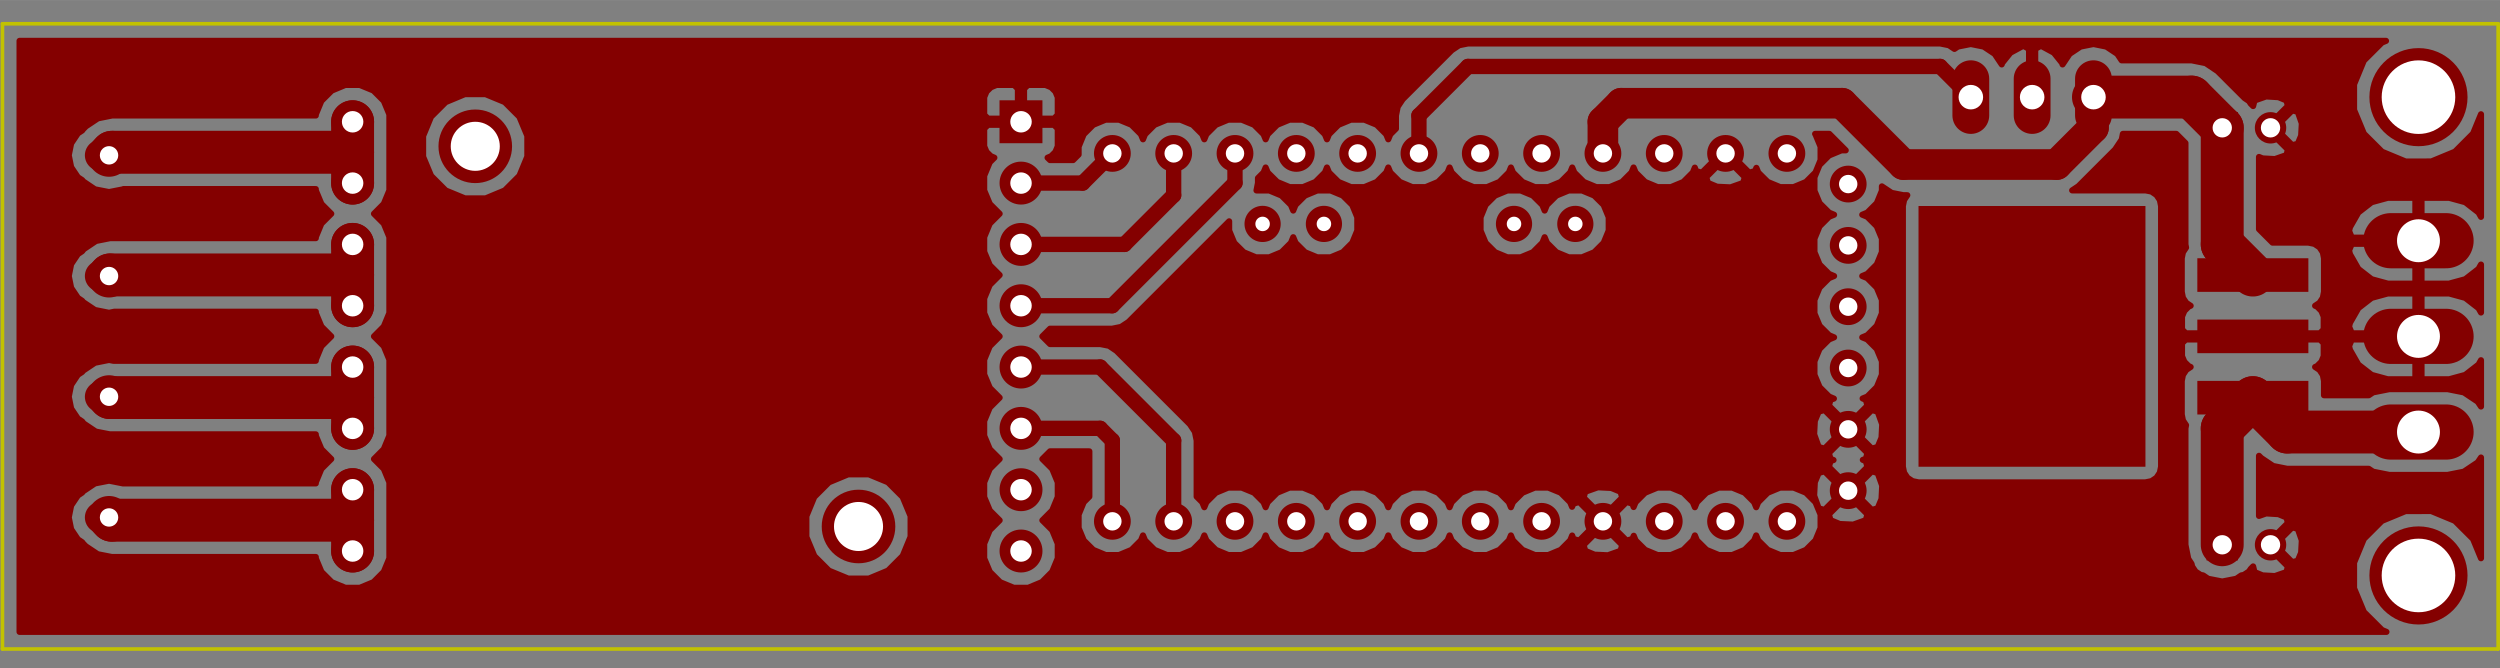 <?xml version="1.0" standalone="no"?>
 <!DOCTYPE svg PUBLIC "-//W3C//DTD SVG 1.1//EN" 
 "http://www.w3.org/Graphics/SVG/1.1/DTD/svg11.dtd"> 
<svg xmlns="http://www.w3.org/2000/svg" version="1.1" 
    width="10.356cm" height="2.769cm" viewBox="0 0 40770 10900 ">
<rect x="0" y="0" width="40770" height="10900" fill="#808080" stroke="none"/>
<title>SVG Picture created as arduinomini-motor-testrig-brd.svg date 2018/08/24 14:54:55 </title>
  <desc>Picture generated by PCBNEW </desc>
<g style="fill:#000000; fill-opacity:1;stroke:#000000; stroke-opacity:1;
stroke-linecap:round; stroke-linejoin:round; "
 transform="translate(0 0) scale(1 1)">
</g>
<g style="fill:#000000; fill-opacity:0.0; 
stroke:#000000; stroke-width:-0; stroke-opacity:1; 
stroke-linecap:round; stroke-linejoin:round;">
</g>
<g style="fill:#840000; fill-opacity:0.0; 
stroke:#840000; stroke-width:-0; stroke-opacity:1; 
stroke-linecap:round; stroke-linejoin:round;">
</g>
<g style="fill:#840000; fill-opacity:0.0; 
stroke:#840000; stroke-width:0; stroke-opacity:1; 
stroke-linecap:round; stroke-linejoin:round;">
</g>
<g style="fill:#840000; fill-opacity:1.0; 
stroke:#840000; stroke-width:0; stroke-opacity:1; 
stroke-linecap:round; stroke-linejoin:round;">
<polyline style="fill-rule:evenodd;"
points="35984,1827
35984,2339
36496,2339
36496,1827
35984,1827
" /> 
<circle cx="37027.9" cy="2083.86" r="255.906" /> 
</g>
<g style="fill:#840000; fill-opacity:1.0; 
stroke:#840000; stroke-width:39.37; stroke-opacity:1; 
stroke-linecap:round; stroke-linejoin:round;">
</g>
<g style="fill:#840000; fill-opacity:1.0; 
stroke:#840000; stroke-width:0; stroke-opacity:1; 
stroke-linecap:round; stroke-linejoin:round;">
<polyline style="fill-rule:evenodd;"
points="35984,8627
35984,9139
36496,9139
36496,8627
35984,8627
" /> 
<circle cx="37027.9" cy="8883.86" r="255.906" /> 
</g>
<g style="fill:#840000; fill-opacity:1.0; 
stroke:#840000; stroke-width:39.37; stroke-opacity:1; 
stroke-linecap:round; stroke-linejoin:round;">
</g>
<g style="fill:#840000; fill-opacity:1.0; 
stroke:#840000; stroke-width:0; stroke-opacity:1; 
stroke-linecap:round; stroke-linejoin:round;">
<circle cx="30140.5" cy="8001.18" r="300" /> 
</g>
<g style="fill:#840000; fill-opacity:1.0; 
stroke:#840000; stroke-width:39.37; stroke-opacity:1; 
stroke-linecap:round; stroke-linejoin:round;">
</g>
<g style="fill:#840000; fill-opacity:1.0; 
stroke:#840000; stroke-width:0; stroke-opacity:1; 
stroke-linecap:round; stroke-linejoin:round;">
<circle cx="30140.5" cy="7001.18" r="300" /> 
</g>
<g style="fill:#840000; fill-opacity:1.0; 
stroke:#840000; stroke-width:39.37; stroke-opacity:1; 
stroke-linecap:round; stroke-linejoin:round;">
</g>
<g style="fill:#840000; fill-opacity:1.0; 
stroke:#840000; stroke-width:0; stroke-opacity:1; 
stroke-linecap:round; stroke-linejoin:round;">
<circle cx="30140.5" cy="6001.18" r="300" /> 
</g>
<g style="fill:#840000; fill-opacity:1.0; 
stroke:#840000; stroke-width:39.37; stroke-opacity:1; 
stroke-linecap:round; stroke-linejoin:round;">
</g>
<g style="fill:#840000; fill-opacity:1.0; 
stroke:#840000; stroke-width:0; stroke-opacity:1; 
stroke-linecap:round; stroke-linejoin:round;">
<circle cx="30140.5" cy="5001.18" r="300" /> 
</g>
<g style="fill:#840000; fill-opacity:1.0; 
stroke:#840000; stroke-width:39.37; stroke-opacity:1; 
stroke-linecap:round; stroke-linejoin:round;">
</g>
<g style="fill:#840000; fill-opacity:1.0; 
stroke:#840000; stroke-width:0; stroke-opacity:1; 
stroke-linecap:round; stroke-linejoin:round;">
<circle cx="30140.5" cy="4001.18" r="300" /> 
</g>
<g style="fill:#840000; fill-opacity:1.0; 
stroke:#840000; stroke-width:39.37; stroke-opacity:1; 
stroke-linecap:round; stroke-linejoin:round;">
</g>
<g style="fill:#840000; fill-opacity:1.0; 
stroke:#840000; stroke-width:0; stroke-opacity:1; 
stroke-linecap:round; stroke-linejoin:round;">
<circle cx="30140.5" cy="3001.18" r="300" /> 
</g>
<g style="fill:#840000; fill-opacity:1.0; 
stroke:#840000; stroke-width:39.37; stroke-opacity:1; 
stroke-linecap:round; stroke-linejoin:round;">
</g>
<g style="fill:#840000; fill-opacity:1.0; 
stroke:#840000; stroke-width:0; stroke-opacity:1; 
stroke-linecap:round; stroke-linejoin:round;">
<circle cx="29140.5" cy="8501.18" r="300" /> 
</g>
<g style="fill:#840000; fill-opacity:1.0; 
stroke:#840000; stroke-width:39.37; stroke-opacity:1; 
stroke-linecap:round; stroke-linejoin:round;">
</g>
<g style="fill:#840000; fill-opacity:1.0; 
stroke:#840000; stroke-width:0; stroke-opacity:1; 
stroke-linecap:round; stroke-linejoin:round;">
<circle cx="28140.5" cy="8501.18" r="300" /> 
</g>
<g style="fill:#840000; fill-opacity:1.0; 
stroke:#840000; stroke-width:39.37; stroke-opacity:1; 
stroke-linecap:round; stroke-linejoin:round;">
</g>
<g style="fill:#840000; fill-opacity:1.0; 
stroke:#840000; stroke-width:0; stroke-opacity:1; 
stroke-linecap:round; stroke-linejoin:round;">
<circle cx="27140.5" cy="8501.18" r="300" /> 
</g>
<g style="fill:#840000; fill-opacity:1.0; 
stroke:#840000; stroke-width:39.37; stroke-opacity:1; 
stroke-linecap:round; stroke-linejoin:round;">
</g>
<g style="fill:#840000; fill-opacity:1.0; 
stroke:#840000; stroke-width:0; stroke-opacity:1; 
stroke-linecap:round; stroke-linejoin:round;">
<circle cx="26140.5" cy="8501.18" r="300" /> 
</g>
<g style="fill:#840000; fill-opacity:1.0; 
stroke:#840000; stroke-width:39.37; stroke-opacity:1; 
stroke-linecap:round; stroke-linejoin:round;">
</g>
<g style="fill:#840000; fill-opacity:1.0; 
stroke:#840000; stroke-width:0; stroke-opacity:1; 
stroke-linecap:round; stroke-linejoin:round;">
<circle cx="25140.5" cy="8501.18" r="300" /> 
</g>
<g style="fill:#840000; fill-opacity:1.0; 
stroke:#840000; stroke-width:39.37; stroke-opacity:1; 
stroke-linecap:round; stroke-linejoin:round;">
</g>
<g style="fill:#840000; fill-opacity:1.0; 
stroke:#840000; stroke-width:0; stroke-opacity:1; 
stroke-linecap:round; stroke-linejoin:round;">
<circle cx="24140.5" cy="8501.18" r="300" /> 
</g>
<g style="fill:#840000; fill-opacity:1.0; 
stroke:#840000; stroke-width:39.37; stroke-opacity:1; 
stroke-linecap:round; stroke-linejoin:round;">
</g>
<g style="fill:#840000; fill-opacity:1.0; 
stroke:#840000; stroke-width:0; stroke-opacity:1; 
stroke-linecap:round; stroke-linejoin:round;">
<circle cx="23140.5" cy="8501.18" r="300" /> 
</g>
<g style="fill:#840000; fill-opacity:1.0; 
stroke:#840000; stroke-width:39.37; stroke-opacity:1; 
stroke-linecap:round; stroke-linejoin:round;">
</g>
<g style="fill:#840000; fill-opacity:1.0; 
stroke:#840000; stroke-width:0; stroke-opacity:1; 
stroke-linecap:round; stroke-linejoin:round;">
<circle cx="22140.5" cy="8501.18" r="300" /> 
</g>
<g style="fill:#840000; fill-opacity:1.0; 
stroke:#840000; stroke-width:39.37; stroke-opacity:1; 
stroke-linecap:round; stroke-linejoin:round;">
</g>
<g style="fill:#840000; fill-opacity:1.0; 
stroke:#840000; stroke-width:0; stroke-opacity:1; 
stroke-linecap:round; stroke-linejoin:round;">
<circle cx="21140.5" cy="8501.18" r="300" /> 
</g>
<g style="fill:#840000; fill-opacity:1.0; 
stroke:#840000; stroke-width:39.37; stroke-opacity:1; 
stroke-linecap:round; stroke-linejoin:round;">
</g>
<g style="fill:#840000; fill-opacity:1.0; 
stroke:#840000; stroke-width:0; stroke-opacity:1; 
stroke-linecap:round; stroke-linejoin:round;">
<circle cx="20140.5" cy="8501.18" r="300" /> 
</g>
<g style="fill:#840000; fill-opacity:1.0; 
stroke:#840000; stroke-width:39.37; stroke-opacity:1; 
stroke-linecap:round; stroke-linejoin:round;">
</g>
<g style="fill:#840000; fill-opacity:1.0; 
stroke:#840000; stroke-width:0; stroke-opacity:1; 
stroke-linecap:round; stroke-linejoin:round;">
<circle cx="19140.5" cy="8501.18" r="300" /> 
</g>
<g style="fill:#840000; fill-opacity:1.0; 
stroke:#840000; stroke-width:39.37; stroke-opacity:1; 
stroke-linecap:round; stroke-linejoin:round;">
</g>
<g style="fill:#840000; fill-opacity:1.0; 
stroke:#840000; stroke-width:0; stroke-opacity:1; 
stroke-linecap:round; stroke-linejoin:round;">
<circle cx="18140.5" cy="8501.18" r="300" /> 
</g>
<g style="fill:#840000; fill-opacity:1.0; 
stroke:#840000; stroke-width:39.37; stroke-opacity:1; 
stroke-linecap:round; stroke-linejoin:round;">
</g>
<g style="fill:#840000; fill-opacity:1.0; 
stroke:#840000; stroke-width:0; stroke-opacity:1; 
stroke-linecap:round; stroke-linejoin:round;">
<circle cx="29140.5" cy="2501.18" r="300" /> 
</g>
<g style="fill:#840000; fill-opacity:1.0; 
stroke:#840000; stroke-width:39.37; stroke-opacity:1; 
stroke-linecap:round; stroke-linejoin:round;">
</g>
<g style="fill:#840000; fill-opacity:1.0; 
stroke:#840000; stroke-width:0; stroke-opacity:1; 
stroke-linecap:round; stroke-linejoin:round;">
<circle cx="28140.5" cy="2501.18" r="300" /> 
</g>
<g style="fill:#840000; fill-opacity:1.0; 
stroke:#840000; stroke-width:39.37; stroke-opacity:1; 
stroke-linecap:round; stroke-linejoin:round;">
</g>
<g style="fill:#840000; fill-opacity:1.0; 
stroke:#840000; stroke-width:0; stroke-opacity:1; 
stroke-linecap:round; stroke-linejoin:round;">
<circle cx="27140.5" cy="2501.18" r="300" /> 
</g>
<g style="fill:#840000; fill-opacity:1.0; 
stroke:#840000; stroke-width:39.37; stroke-opacity:1; 
stroke-linecap:round; stroke-linejoin:round;">
</g>
<g style="fill:#840000; fill-opacity:1.0; 
stroke:#840000; stroke-width:0; stroke-opacity:1; 
stroke-linecap:round; stroke-linejoin:round;">
<circle cx="26140.5" cy="2501.18" r="300" /> 
</g>
<g style="fill:#840000; fill-opacity:1.0; 
stroke:#840000; stroke-width:39.37; stroke-opacity:1; 
stroke-linecap:round; stroke-linejoin:round;">
</g>
<g style="fill:#840000; fill-opacity:1.0; 
stroke:#840000; stroke-width:0; stroke-opacity:1; 
stroke-linecap:round; stroke-linejoin:round;">
<circle cx="25140.5" cy="2501.18" r="300" /> 
</g>
<g style="fill:#840000; fill-opacity:1.0; 
stroke:#840000; stroke-width:39.37; stroke-opacity:1; 
stroke-linecap:round; stroke-linejoin:round;">
</g>
<g style="fill:#840000; fill-opacity:1.0; 
stroke:#840000; stroke-width:0; stroke-opacity:1; 
stroke-linecap:round; stroke-linejoin:round;">
<circle cx="24140.5" cy="2501.18" r="300" /> 
</g>
<g style="fill:#840000; fill-opacity:1.0; 
stroke:#840000; stroke-width:39.37; stroke-opacity:1; 
stroke-linecap:round; stroke-linejoin:round;">
</g>
<g style="fill:#840000; fill-opacity:1.0; 
stroke:#840000; stroke-width:0; stroke-opacity:1; 
stroke-linecap:round; stroke-linejoin:round;">
<circle cx="23140.5" cy="2501.18" r="300" /> 
</g>
<g style="fill:#840000; fill-opacity:1.0; 
stroke:#840000; stroke-width:39.37; stroke-opacity:1; 
stroke-linecap:round; stroke-linejoin:round;">
</g>
<g style="fill:#840000; fill-opacity:1.0; 
stroke:#840000; stroke-width:0; stroke-opacity:1; 
stroke-linecap:round; stroke-linejoin:round;">
<circle cx="22140.5" cy="2501.18" r="300" /> 
</g>
<g style="fill:#840000; fill-opacity:1.0; 
stroke:#840000; stroke-width:39.37; stroke-opacity:1; 
stroke-linecap:round; stroke-linejoin:round;">
</g>
<g style="fill:#840000; fill-opacity:1.0; 
stroke:#840000; stroke-width:0; stroke-opacity:1; 
stroke-linecap:round; stroke-linejoin:round;">
<circle cx="21140.5" cy="2501.18" r="300" /> 
</g>
<g style="fill:#840000; fill-opacity:1.0; 
stroke:#840000; stroke-width:39.37; stroke-opacity:1; 
stroke-linecap:round; stroke-linejoin:round;">
</g>
<g style="fill:#840000; fill-opacity:1.0; 
stroke:#840000; stroke-width:0; stroke-opacity:1; 
stroke-linecap:round; stroke-linejoin:round;">
<circle cx="20140.5" cy="2501.18" r="300" /> 
</g>
<g style="fill:#840000; fill-opacity:1.0; 
stroke:#840000; stroke-width:39.37; stroke-opacity:1; 
stroke-linecap:round; stroke-linejoin:round;">
</g>
<g style="fill:#840000; fill-opacity:1.0; 
stroke:#840000; stroke-width:0; stroke-opacity:1; 
stroke-linecap:round; stroke-linejoin:round;">
<circle cx="19140.5" cy="2501.18" r="300" /> 
</g>
<g style="fill:#840000; fill-opacity:1.0; 
stroke:#840000; stroke-width:39.37; stroke-opacity:1; 
stroke-linecap:round; stroke-linejoin:round;">
</g>
<g style="fill:#840000; fill-opacity:1.0; 
stroke:#840000; stroke-width:0; stroke-opacity:1; 
stroke-linecap:round; stroke-linejoin:round;">
<circle cx="18140.5" cy="2501.18" r="300" /> 
</g>
<g style="fill:#840000; fill-opacity:1.0; 
stroke:#840000; stroke-width:39.37; stroke-opacity:1; 
stroke-linecap:round; stroke-linejoin:round;">
</g>
<g style="fill:#840000; fill-opacity:1.0; 
stroke:#840000; stroke-width:0; stroke-opacity:1; 
stroke-linecap:round; stroke-linejoin:round;">
<circle cx="25690.5" cy="3651.18" r="295.276" /> 
</g>
<g style="fill:#840000; fill-opacity:1.0; 
stroke:#840000; stroke-width:39.37; stroke-opacity:1; 
stroke-linecap:round; stroke-linejoin:round;">
</g>
<g style="fill:#840000; fill-opacity:1.0; 
stroke:#840000; stroke-width:0; stroke-opacity:1; 
stroke-linecap:round; stroke-linejoin:round;">
<circle cx="24690.5" cy="3651.18" r="295.276" /> 
</g>
<g style="fill:#840000; fill-opacity:1.0; 
stroke:#840000; stroke-width:39.37; stroke-opacity:1; 
stroke-linecap:round; stroke-linejoin:round;">
</g>
<g style="fill:#840000; fill-opacity:1.0; 
stroke:#840000; stroke-width:0; stroke-opacity:1; 
stroke-linecap:round; stroke-linejoin:round;">
<circle cx="21590.5" cy="3651.18" r="295.276" /> 
</g>
<g style="fill:#840000; fill-opacity:1.0; 
stroke:#840000; stroke-width:39.37; stroke-opacity:1; 
stroke-linecap:round; stroke-linejoin:round;">
</g>
<g style="fill:#840000; fill-opacity:1.0; 
stroke:#840000; stroke-width:0; stroke-opacity:1; 
stroke-linecap:round; stroke-linejoin:round;">
<circle cx="20590.5" cy="3651.18" r="295.276" /> 
</g>
<g style="fill:#840000; fill-opacity:1.0; 
stroke:#840000; stroke-width:39.37; stroke-opacity:1; 
stroke-linecap:round; stroke-linejoin:round;">
</g>
<g style="fill:#840000; fill-opacity:1.0; 
stroke:#840000; stroke-width:0; stroke-opacity:1; 
stroke-linecap:round; stroke-linejoin:round;">
<polyline style="fill-rule:evenodd;"
points="37645,5759
37645,5211
35834,5211
35834,5759
37645,5759
" /> 
<polyline style="fill-rule:evenodd;"
points="34988,7611
34988,3359
31287,3359
31287,7611
34988,7611
" /> 
<polyline style="fill-rule:evenodd;"
points="37645,6759
37645,6211
35834,6211
35834,6759
37645,6759
" /> 
<polyline style="fill-rule:evenodd;"
points="37645,4759
37645,4211
35834,4211
35834,4759
37645,4759
" /> 
<polyline style="fill-rule:evenodd;"
points="17000,2335
17000,1635
16300,1635
16300,2335
17000,2335
" /> 
<circle cx="16650.7" cy="2985.43" r="350" /> 
</g>
<g style="fill:#840000; fill-opacity:1.0; 
stroke:#840000; stroke-width:39.37; stroke-opacity:1; 
stroke-linecap:round; stroke-linejoin:round;">
</g>
<g style="fill:#840000; fill-opacity:1.0; 
stroke:#840000; stroke-width:0; stroke-opacity:1; 
stroke-linecap:round; stroke-linejoin:round;">
<circle cx="16650.7" cy="3985.43" r="350" /> 
</g>
<g style="fill:#840000; fill-opacity:1.0; 
stroke:#840000; stroke-width:39.37; stroke-opacity:1; 
stroke-linecap:round; stroke-linejoin:round;">
</g>
<g style="fill:#840000; fill-opacity:1.0; 
stroke:#840000; stroke-width:0; stroke-opacity:1; 
stroke-linecap:round; stroke-linejoin:round;">
<circle cx="16650.7" cy="4985.43" r="350" /> 
</g>
<g style="fill:#840000; fill-opacity:1.0; 
stroke:#840000; stroke-width:39.37; stroke-opacity:1; 
stroke-linecap:round; stroke-linejoin:round;">
</g>
<g style="fill:#840000; fill-opacity:1.0; 
stroke:#840000; stroke-width:0; stroke-opacity:1; 
stroke-linecap:round; stroke-linejoin:round;">
<circle cx="16650.7" cy="5985.43" r="350" /> 
</g>
<g style="fill:#840000; fill-opacity:1.0; 
stroke:#840000; stroke-width:39.37; stroke-opacity:1; 
stroke-linecap:round; stroke-linejoin:round;">
</g>
<g style="fill:#840000; fill-opacity:1.0; 
stroke:#840000; stroke-width:0; stroke-opacity:1; 
stroke-linecap:round; stroke-linejoin:round;">
<circle cx="16650.7" cy="6985.43" r="350" /> 
</g>
<g style="fill:#840000; fill-opacity:1.0; 
stroke:#840000; stroke-width:39.37; stroke-opacity:1; 
stroke-linecap:round; stroke-linejoin:round;">
</g>
<g style="fill:#840000; fill-opacity:1.0; 
stroke:#840000; stroke-width:0; stroke-opacity:1; 
stroke-linecap:round; stroke-linejoin:round;">
<circle cx="16650.7" cy="7985.43" r="350" /> 
</g>
<g style="fill:#840000; fill-opacity:1.0; 
stroke:#840000; stroke-width:39.37; stroke-opacity:1; 
stroke-linecap:round; stroke-linejoin:round;">
</g>
<g style="fill:#840000; fill-opacity:1.0; 
stroke:#840000; stroke-width:0; stroke-opacity:1; 
stroke-linecap:round; stroke-linejoin:round;">
<circle cx="16650.7" cy="8985.43" r="350" /> 
</g>
<g style="fill:#840000; fill-opacity:1.0; 
stroke:#840000; stroke-width:39.37; stroke-opacity:1; 
stroke-linecap:round; stroke-linejoin:round;">
</g>
<g style="fill:#840000; fill-opacity:1.0; 
stroke:#840000; stroke-width:0; stroke-opacity:1; 
stroke-linecap:round; stroke-linejoin:round;">
<circle cx="7750.71" cy="2385.43" r="600" /> 
</g>
<g style="fill:#840000; fill-opacity:1.0; 
stroke:#840000; stroke-width:39.37; stroke-opacity:1; 
stroke-linecap:round; stroke-linejoin:round;">
</g>
<g style="fill:#840000; fill-opacity:1.0; 
stroke:#840000; stroke-width:0; stroke-opacity:1; 
stroke-linecap:round; stroke-linejoin:round;">
<circle cx="14000.7" cy="8585.43" r="600" /> 
</g>
<g style="fill:#840000; fill-opacity:1.0; 
stroke:#840000; stroke-width:39.37; stroke-opacity:1; 
stroke-linecap:round; stroke-linejoin:round;">
</g>
<g style="fill:#840000; fill-opacity:1.0; 
stroke:#840000; stroke-width:0; stroke-opacity:1; 
stroke-linecap:round; stroke-linejoin:round;">
<circle cx="5750.71" cy="5985.43" r="350" /> 
</g>
<g style="fill:#840000; fill-opacity:1.0; 
stroke:#840000; stroke-width:39.37; stroke-opacity:1; 
stroke-linecap:round; stroke-linejoin:round;">
</g>
<g style="fill:#840000; fill-opacity:1.0; 
stroke:#840000; stroke-width:0; stroke-opacity:1; 
stroke-linecap:round; stroke-linejoin:round;">
<circle cx="5750.71" cy="6985.43" r="350" /> 
</g>
<g style="fill:#840000; fill-opacity:1.0; 
stroke:#840000; stroke-width:39.37; stroke-opacity:1; 
stroke-linecap:round; stroke-linejoin:round;">
</g>
<g style="fill:#840000; fill-opacity:1.0; 
stroke:#840000; stroke-width:0; stroke-opacity:1; 
stroke-linecap:round; stroke-linejoin:round;">
<circle cx="5750.71" cy="8985.43" r="350" /> 
</g>
<g style="fill:#840000; fill-opacity:1.0; 
stroke:#840000; stroke-width:39.37; stroke-opacity:1; 
stroke-linecap:round; stroke-linejoin:round;">
</g>
<g style="fill:#840000; fill-opacity:1.0; 
stroke:#840000; stroke-width:0; stroke-opacity:1; 
stroke-linecap:round; stroke-linejoin:round;">
<circle cx="5750.71" cy="7985.43" r="350" /> 
</g>
<g style="fill:#840000; fill-opacity:1.0; 
stroke:#840000; stroke-width:39.37; stroke-opacity:1; 
stroke-linecap:round; stroke-linejoin:round;">
</g>
<g style="fill:#840000; fill-opacity:1.0; 
stroke:#840000; stroke-width:0; stroke-opacity:1; 
stroke-linecap:round; stroke-linejoin:round;">
<circle cx="5750.71" cy="4985.43" r="350" /> 
</g>
<g style="fill:#840000; fill-opacity:1.0; 
stroke:#840000; stroke-width:39.37; stroke-opacity:1; 
stroke-linecap:round; stroke-linejoin:round;">
</g>
<g style="fill:#840000; fill-opacity:1.0; 
stroke:#840000; stroke-width:0; stroke-opacity:1; 
stroke-linecap:round; stroke-linejoin:round;">
<circle cx="5750.71" cy="3985.43" r="350" /> 
</g>
<g style="fill:#840000; fill-opacity:1.0; 
stroke:#840000; stroke-width:39.37; stroke-opacity:1; 
stroke-linecap:round; stroke-linejoin:round;">
</g>
<g style="fill:#840000; fill-opacity:1.0; 
stroke:#840000; stroke-width:0; stroke-opacity:1; 
stroke-linecap:round; stroke-linejoin:round;">
<circle cx="5750.71" cy="2985.43" r="350" /> 
</g>
<g style="fill:#840000; fill-opacity:1.0; 
stroke:#840000; stroke-width:39.37; stroke-opacity:1; 
stroke-linecap:round; stroke-linejoin:round;">
</g>
<g style="fill:#840000; fill-opacity:1.0; 
stroke:#840000; stroke-width:0; stroke-opacity:1; 
stroke-linecap:round; stroke-linejoin:round;">
<circle cx="5750.71" cy="1985.43" r="350" /> 
</g>
<g style="fill:#840000; fill-opacity:1.0; 
stroke:#840000; stroke-width:39.37; stroke-opacity:1; 
stroke-linecap:round; stroke-linejoin:round;">
</g>
<g style="fill:#840000; fill-opacity:1.0; 
stroke:#840000; stroke-width:600; stroke-opacity:1; 
stroke-linecap:round; stroke-linejoin:round;">
</g>
<g style="fill:#840000; fill-opacity:0.0; 
stroke:#840000; stroke-width:600; stroke-opacity:1; 
stroke-linecap:round; stroke-linejoin:round;">
<path d="M32140 1883
L32140 1283
" />
<path d="M33140 1883
L33140 1283
" />
<path d="M34140 1883
L34140 1283
" />
</g>
<g style="fill:#840000; fill-opacity:0.0; 
stroke:#840000; stroke-width:900; stroke-opacity:1; 
stroke-linecap:round; stroke-linejoin:round;">
<path d="M38990 3925
L39890 3925
" />
<path d="M38990 5485
L39890 5485
" />
<path d="M38990 7045
L39890 7045
" />
</g>
<g style="fill:#840000; fill-opacity:0.0; 
stroke:#840000; stroke-width:511.811; stroke-opacity:1; 
stroke-linecap:round; stroke-linejoin:round;">
<path d="M1916 8438
L1640 8438
" />
<path d="M1916 6469
L1640 6469
" />
<path d="M1916 4501
L1640 4501
" />
<path d="M1916 2532
L1640 2532
" />
</g>
<g style="fill:#840000; fill-opacity:1.0; 
stroke:#840000; stroke-width:0; stroke-opacity:1; 
stroke-linecap:round; stroke-linejoin:round;">
<circle cx="39440.5" cy="1583.86" r="800" /> 
</g>
<g style="fill:#840000; fill-opacity:1.0; 
stroke:#840000; stroke-width:39.37; stroke-opacity:1; 
stroke-linecap:round; stroke-linejoin:round;">
</g>
<g style="fill:#840000; fill-opacity:1.0; 
stroke:#840000; stroke-width:0; stroke-opacity:1; 
stroke-linecap:round; stroke-linejoin:round;">
<circle cx="39440.5" cy="9383.86" r="800" /> 
</g>
<g style="fill:#840000; fill-opacity:1.0; 
stroke:#840000; stroke-width:39.37; stroke-opacity:1; 
stroke-linecap:round; stroke-linejoin:round;">
</g>
<g style="fill:#840000; fill-opacity:1.0; 
stroke:#840000; stroke-width:700; stroke-opacity:1; 
stroke-linecap:round; stroke-linejoin:round;">
</g>
<g style="fill:#840000; fill-opacity:0.0; 
stroke:#840000; stroke-width:700; stroke-opacity:1; 
stroke-linecap:round; stroke-linejoin:round;">
<path d="M36740 6485
L36240 6985
" />
<path d="M36240 6985
L36240 8883
" />
<path d="M39440 7045
L37300 7045
" />
<path d="M37300 7045
L36740 6485
" />
</g>
<g style="fill:#840000; fill-opacity:0.0; 
stroke:#840000; stroke-width:500; stroke-opacity:1; 
stroke-linecap:round; stroke-linejoin:round;">
<path d="M34140 1583
L34140 2083
" />
<path d="M34140 2083
L33540 2683
" />
<path d="M26140 1983
L26140 2501
" />
<path d="M26440 1683
L26140 1983
" />
<path d="M30040 1683
L26440 1683
" />
<path d="M31040 2683
L30040 1683
" />
<path d="M33540 2683
L31040 2683
" />
</g>
<g style="fill:#840000; fill-opacity:0.0; 
stroke:#840000; stroke-width:700; stroke-opacity:1; 
stroke-linecap:round; stroke-linejoin:round;">
<path d="M36240 2083
L35740 1583
" />
<path d="M35740 1583
L34140 1583
" />
<path d="M36740 4485
L36240 3985
" />
<path d="M36240 3985
L36240 2083
" />
</g>
<g style="fill:#840000; fill-opacity:0.0; 
stroke:#840000; stroke-width:250; stroke-opacity:1; 
stroke-linecap:round; stroke-linejoin:round;">
<path d="M16650 2985
L17656 2985
" />
<path d="M17656 2985
L18140 2501
" />
<path d="M16650 6985
L17942 6985
" />
<path d="M18140 7183
L18140 8501
" />
<path d="M17942 6985
L18140 7183
" />
<path d="M16650 5985
L17942 5985
" />
<path d="M19140 7183
L19140 8501
" />
<path d="M17942 5985
L19140 7183
" />
<path d="M16650 4985
L18138 4985
" />
<path d="M20140 2983
L20140 2501
" />
<path d="M18138 4985
L20140 2983
" />
<path d="M16650 3985
L18338 3985
" />
<path d="M19140 3183
L19140 2501
" />
<path d="M18338 3985
L19140 3183
" />
</g>
<g style="fill:#840000; fill-opacity:0.0; 
stroke:#840000; stroke-width:700; stroke-opacity:1; 
stroke-linecap:round; stroke-linejoin:round;">
<path d="M5750 8483
L1823 8483
" />
<path d="M1823 8483
L1778 8438
" />
<path d="M5750 7985
L5750 8483
" />
<path d="M5750 8483
L5750 8985
" />
<path d="M5750 6483
L1792 6483
" />
<path d="M1792 6483
L1778 6469
" />
<path d="M5750 5985
L5750 6483
" />
<path d="M5750 6483
L5750 6985
" />
<path d="M5750 4483
L1795 4483
" />
<path d="M1795 4483
L1778 4501
" />
<path d="M5750 3985
L5750 4483
" />
<path d="M5750 4483
L5750 4985
" />
<path d="M5750 2483
L1827 2483
" />
<path d="M1827 2483
L1778 2532
" />
<path d="M5750 1985
L5750 2483
" />
<path d="M5750 2483
L5750 2985
" />
</g>
<g style="fill:#840000; fill-opacity:0.0; 
stroke:#840000; stroke-width:250; stroke-opacity:1; 
stroke-linecap:round; stroke-linejoin:round;">
<path d="M23140 2501
L23140 1883
" />
<path d="M31640 1083
L32140 1583
" />
<path d="M23940 1083
L31640 1083
" />
<path d="M23140 1883
L23940 1083
" />
</g>
<g style="fill:#840000; fill-opacity:1.0; 
stroke:#840000; stroke-width:100; stroke-opacity:1; 
stroke-linecap:round; stroke-linejoin:round;">
<polyline style="fill-rule:evenodd;"
points="319,10304
38918,10304
38846,10274
38550,9979
38390,9593
38390,9175
38540,8812
37538,8812
37527,9013
37472,9145
37381,9167
37098,8883
37381,8600
37472,8622
37538,8812
38540,8812
38549,8789
38844,8494
39230,8334
39648,8333
40034,8493
40330,8788
40460,9103
40460,7461
40407,7540
40180,7692
39913,7745
38967,7745
38700,7692
38630,7645
37300,7645
37070,7599
36876,7469
36840,7433
36840,8413
36956,8372
37157,8384
37289,8439
37311,8529
37027,8813
37022,8807
36951,8878
36957,8883
36951,8889
37022,8960
37027,8954
37311,9237
37289,9328
37099,9394
36898,9383
36766,9328
36744,9237
36705,9277
36676,9320
36593,9375
36551,9383
36470,9438
36240,9483
36010,9438
35929,9383
35887,9375
35804,9320
35749,9237
35740,9195
35686,9113
35640,8883
35640,8610
29690,8610
29607,8812
29452,8967
29250,9051
29031,9051
28829,8967
28674,8813
28640,8731
28607,8812
28452,8967
28250,9051
28031,9051
27829,8967
27674,8813
27640,8731
27607,8812
27452,8967
27250,9051
27031,9051
26829,8967
26748,8887
26455,8887
26428,8982
26222,9055
26003,9045
25852,8982
25825,8887
26140,8571
26455,8887
26748,8887
26674,8813
26643,8737
26621,8789
26526,8816
26211,8501
26526,8185
26621,8213
26641,8268
26673,8190
26748,8115
26455,8115
26140,8430
25825,8115
25852,8019
26058,7946
26277,7957
26428,8019
26455,8115
26748,8115
26828,8035
27030,7951
27249,7951
27451,8034
27606,8189
27640,8271
27673,8190
27828,8035
28030,7951
28249,7951
28451,8034
28606,8189
28640,8271
28673,8190
28828,8035
29030,7951
29249,7951
29451,8034
29606,8189
29690,8391
29690,8610
35640,8610
35640,8387
30455,8387
30428,8482
30222,8555
30003,8545
29852,8482
29825,8387
30140,8071
30455,8387
35640,8387
35640,7919
30695,7919
30684,8137
30621,8289
30526,8316
30211,8001
30069,8001
29754,8316
29659,8289
29585,8082
29596,7864
29659,7713
29754,7685
30069,8001
30211,8001
30526,7685
30621,7713
30695,7919
35640,7919
35640,6985
35650,6933
35599,6856
35580,6759
35580,6211
35599,6114
35654,6031
35725,5984
35693,5970
35623,5900
35584,5808
35584,5597
35647,5535
36690,5535
36690,5543
36790,5543
36790,5535
37833,5535
37895,5597
37895,5808
37857,5900
37787,5970
37755,5984
37826,6031
37881,6114
37900,6211
37900,6445
38630,6445
38700,6398
38967,6345
39913,6345
40180,6398
40407,6550
40460,6629
40460,5874
40420,5945
40204,6113
39940,6185
39490,6185
39490,5535
39390,5535
39390,6185
38940,6185
38676,6113
38460,5945
38324,5707
38308,5644
38354,5535
39390,5535
39490,5535
39498,5535
39498,5435
39490,5435
39490,4785
39390,4785
39390,5435
38354,5435
38308,5326
38324,5263
38460,5025
38676,4857
38940,4785
39390,4785
39490,4785
39940,4785
40204,4857
40420,5025
40460,5096
40460,4314
40420,4385
40204,4553
39940,4625
39490,4625
39490,3975
39390,3975
39390,4625
38940,4625
38676,4553
38460,4385
38361,4211
37900,4211
37900,4759
37881,4856
37826,4939
37755,4986
37787,4999
37857,5070
37895,5162
37895,5372
37833,5435
36790,5435
36790,5427
36690,5427
36690,5435
35647,5435
35584,5372
35584,5162
35623,5070
35693,4999
35725,4986
35654,4939
35599,4856
35580,4759
35580,4211
35599,4114
35650,4037
35640,3985
35640,2332
35491,2183
34620,2183
34602,2275
34494,2437
33894,3037
33894,3037
33793,3104
34988,3104
35086,3123
35168,3179
35223,3261
35243,3359
35243,7611
35223,7708
35168,7791
35086,7846
34988,7866
31287,7866
31190,7846
31107,7791
31052,7708
31032,7611
31032,7387
30455,7387
30428,7482
30379,7499
30428,7519
30455,7615
30140,7930
29825,7615
29852,7519
29901,7502
29852,7482
29825,7387
30140,7071
30455,7387
31032,7387
31032,6919
30695,6919
30684,7137
30621,7289
30526,7316
30211,7001
30069,7001
29754,7316
29659,7289
29585,7082
29596,6864
29659,6713
29754,6685
30069,7001
30211,7001
30526,6685
30621,6713
30695,6919
31032,6919
31032,3359
31052,3261
31104,3183
31040,3183
31040,3183
30849,3145
30690,3039
30690,3110
30607,3312
30452,3467
30370,3501
30451,3534
30606,3689
30690,3891
30690,4110
30607,4312
30452,4467
30370,4501
30451,4534
30606,4689
30690,4891
30690,5110
30607,5312
30452,5467
30370,5501
30451,5534
30606,5689
30690,5891
30690,6110
30607,6312
30452,6467
30376,6498
30428,6519
30455,6615
30140,6930
29825,6615
29852,6519
29907,6500
29829,6467
29674,6313
29590,6111
29590,5892
29673,5690
29828,5535
29910,5501
29829,5467
29674,5313
29590,5111
29590,4892
29673,4690
29828,4535
29910,4501
29829,4467
29674,4313
29590,4111
29590,3892
29645,3759
26235,3759
26153,3959
25999,4113
25799,4196
25582,4196
25382,4113
25228,3960
25190,3868
25153,3959
24999,4113
24799,4196
24582,4196
24382,4113
24228,3960
24145,3760
24145,3543
24227,3342
24381,3189
24581,3106
24798,3105
24998,3188
25152,3341
25190,3433
25227,3342
25381,3189
25581,3106
25798,3105
25998,3188
26152,3341
26235,3542
26235,3759
29645,3759
29673,3690
29828,3535
29910,3501
29829,3467
29674,3313
29590,3111
29590,2892
29673,2690
29828,2535
30030,2451
30100,2451
29833,2183
29601,2183
29606,2189
29690,2391
29690,2610
29607,2812
29452,2967
29250,3051
29031,3051
28829,2967
28748,2887
28455,2887
28428,2982
28222,3055
28003,3045
27852,2982
27825,2887
28140,2571
28455,2887
28748,2887
28674,2813
28643,2737
28621,2789
28526,2816
28211,2501
28216,2495
28146,2424
28140,2430
28134,2424
28064,2495
28069,2501
27754,2816
27659,2789
27639,2733
27607,2812
27452,2967
27250,3051
27031,3051
26829,2967
26674,2813
26640,2731
26607,2812
26452,2967
26250,3051
26031,3051
25829,2967
25674,2813
25640,2731
25607,2812
25452,2967
25250,3051
25031,3051
24829,2967
24674,2813
24640,2731
24607,2812
24452,2967
24250,3051
24031,3051
23829,2967
23674,2813
23640,2731
23607,2812
23452,2967
23250,3051
23031,3051
22829,2967
22674,2813
22640,2731
22607,2812
22452,2967
22250,3051
22031,3051
21829,2967
21674,2813
21640,2731
21607,2812
21452,2967
21250,3051
21031,3051
20829,2967
20674,2813
20640,2731
20607,2812
20515,2904
20515,2983
20491,3105
20698,3105
20898,3188
21052,3341
21090,3433
21127,3342
21281,3189
21481,3106
21698,3105
21898,3188
22052,3341
22135,3542
22135,3759
22053,3959
21899,4113
21699,4196
21482,4196
21282,4113
21128,3960
21090,3868
21053,3959
20899,4113
20699,4196
20482,4196
20282,4113
20128,3960
20045,3760
20045,3609
18404,5250
18282,5331
18138,5360
17124,5360
16999,5485
17124,5610
17942,5610
18085,5638
18207,5720
19405,6918
19486,7040
19515,7183
19515,8098
19606,8189
19640,8271
19673,8190
19828,8035
20030,7951
20249,7951
20451,8034
20606,8189
20640,8271
20673,8190
20828,8035
21030,7951
21249,7951
21451,8034
21606,8189
21640,8271
21673,8190
21828,8035
22030,7951
22249,7951
22451,8034
22606,8189
22640,8271
22673,8190
22828,8035
23030,7951
23249,7951
23451,8034
23606,8189
23640,8271
23673,8190
23828,8035
24030,7951
24249,7951
24451,8034
24606,8189
24640,8271
24673,8190
24828,8035
25030,7951
25249,7951
25451,8034
25606,8189
25637,8264
25659,8213
25754,8185
26069,8501
25754,8816
25659,8789
25639,8733
25607,8812
25452,8967
25250,9051
25031,9051
24829,8967
24674,8813
24640,8731
24607,8812
24452,8967
24250,9051
24031,9051
23829,8967
23674,8813
23640,8731
23607,8812
23452,8967
23250,9051
23031,9051
22829,8967
22674,8813
22640,8731
22607,8812
22452,8967
22250,9051
22031,9051
21829,8967
21674,8813
21640,8731
21607,8812
21452,8967
21250,9051
21031,9051
20829,8967
20674,8813
20640,8731
20607,8812
20452,8967
20250,9051
20031,9051
19829,8967
19674,8813
19640,8731
19607,8812
19452,8967
19250,9051
19031,9051
18829,8967
18674,8813
18640,8731
18607,8812
18452,8967
18250,9051
18031,9051
17829,8967
17674,8813
17590,8611
17590,8392
17673,8190
17765,8098
17765,7360
17124,7360
16999,7485
17159,7645
17250,7865
17250,8104
17159,8324
16999,8485
17159,8645
17250,8865
17250,9104
17159,9324
16991,9493
16770,9585
16531,9585
16311,9494
16142,9325
16050,9105
16050,8866
16097,8753
14850,8753
14721,9066
14482,9305
14170,9435
13832,9435
13519,9306
13280,9067
13150,8755
13150,8417
13279,8104
13518,7865
13830,7735
14169,7735
14481,7864
14720,8103
14850,8415
14850,8753
16097,8753
16141,8646
16302,8485
16142,8325
16050,8105
16050,7866
16141,7646
16302,7485
16142,7325
16050,7105
16050,6866
16141,6646
16302,6485
16142,6325
16050,6105
16050,5866
16141,5646
16302,5485
16142,5325
16050,5105
16050,4866
16141,4646
16302,4485
16142,4325
16050,4105
16050,3866
16141,3646
16302,3485
16142,3325
16050,3105
16050,2866
16141,2646
16216,2571
16174,2553
8600,2553
8471,2866
8232,3105
7920,3235
7582,3235
7269,3106
7030,2867
6900,2555
6900,2217
6947,2104
6350,2104
6350,2104
6350,2985
6350,3104
6259,3324
6099,3485
6259,3645
6350,3865
6350,4104
6350,4104
6350,4985
6350,5104
6259,5324
6099,5485
6259,5645
6350,5865
6350,6104
6350,6104
6350,6985
6350,7104
6259,7324
6099,7485
6259,7645
6350,7865
6350,8104
6350,8104
6350,8985
6350,9104
6259,9324
6091,9493
5870,9585
5631,9585
5411,9494
5242,9325
5150,9105
5150,9083
1823,9083
1594,9038
1399,8908
1354,8862
1341,8843
1270,8795
1160,8631
1121,8438
1160,8244
1270,8080
1341,8032
1354,8013
1548,7883
1778,7838
2007,7883
5150,7883
5150,7866
5241,7646
5402,7485
5242,7325
5150,7105
5150,7083
1792,7083
1562,7038
1368,6908
1354,6893
1341,6874
1270,6827
1160,6663
1121,6469
1160,6276
1270,6111
1341,6064
1354,6045
1548,5915
1778,5869
1849,5883
5150,5883
5150,5866
5241,5646
5402,5485
5242,5325
5150,5105
5150,5083
1865,5083
1778,5101
1548,5055
1354,4925
1341,4906
1270,4858
1160,4694
1121,4501
1160,4307
1270,4143
1341,4095
1354,4076
1371,4059
1413,4031
1565,3929
1795,3883
5150,3883
5150,3866
5241,3646
5402,3485
5242,3325
5150,3105
5150,3083
2012,3083
2007,3087
1778,3132
1548,3087
1354,2956
1341,2937
1270,2890
1160,2726
1121,2532
1160,2339
1270,2174
1341,2127
1354,2108
1402,2059
1597,1929
1827,1883
5150,1883
5150,1866
5241,1646
5410,1477
5630,1385
5869,1385
6090,1476
6259,1645
6350,1865
6350,2104
6947,2104
7029,1904
7268,1665
7580,1535
7919,1535
8231,1664
8470,1903
8600,2215
8600,2553
16174,2553
16159,2547
16088,2477
16050,2385
16050,2097
16113,2035
16600,2035
16600,2043
16700,2043
16700,2035
17188,2035
17250,2097
17250,2385
17212,2477
17142,2547
17084,2571
17124,2610
17500,2610
17590,2520
17590,2392
17673,2190
17828,2035
18030,1951
18249,1951
18451,2034
18606,2189
18640,2271
18673,2190
18828,2035
19030,1951
19249,1951
19451,2034
19606,2189
19640,2271
19673,2190
19828,2035
20030,1951
20249,1951
20451,2034
20606,2189
20640,2271
20673,2190
20828,2035
21030,1951
21249,1951
21451,2034
21606,2189
21640,2271
21673,2190
21828,2035
22030,1951
22249,1951
22451,2034
22606,2189
22640,2271
22673,2190
22765,2098
22765,1883
22794,1740
22875,1618
22908,1585
17250,1585
17250,1872
17188,1935
16700,1935
16700,1447
16600,1447
16600,1935
16113,1935
16050,1872
16050,1585
16088,1493
16159,1423
16250,1385
16538,1385
16600,1447
16700,1447
16763,1385
17050,1385
17142,1423
17212,1493
17250,1585
22908,1585
23675,818
23796,737
23940,708
31640,708
31783,737
31873,797
31929,759
32140,717
32350,759
32529,878
32644,1050
32651,1027
32786,859
32976,756
33005,750
33090,798
33090,1533
33082,1533
33082,1633
33090,1633
33090,1641
33190,1641
33190,1633
33198,1633
33198,1533
33190,1533
33190,798
33275,750
33304,756
33494,859
33629,1027
33636,1050
33751,878
33929,759
34140,717
34350,759
34529,878
34599,983
35740,983
35970,1029
36164,1159
36605,1599
36676,1647
36705,1690
36744,1729
36766,1639
36956,1572
37157,1584
37289,1639
37311,1729
37027,2013
37022,2007
36951,2078
36957,2083
36951,2089
37022,2160
37027,2154
37311,2437
37289,2528
37099,2594
36898,2583
36840,2559
36840,3736
37060,3956
37645,3956
37743,3976
37826,4031
37881,4114
37900,4211
38361,4211
38324,4147
38308,4084
38354,3975
39390,3975
39490,3975
39498,3975
39498,3875
39490,3875
39490,3225
39390,3225
39390,3875
38354,3875
38308,3766
38324,3703
38460,3465
38676,3297
38940,3225
39390,3225
39490,3225
39940,3225
40204,3297
40420,3465
40460,3536
40460,1863
40331,2177
40036,2473
39650,2633
39232,2634
38846,2474
38550,2179
38481,2012
37538,2012
37527,2213
37472,2345
37381,2367
37098,2083
37381,1800
37472,1822
37538,2012
38481,2012
38390,1793
38390,1375
38549,989
38844,694
38911,666
319,666
319,10304
" /> 
</g>
<g style="fill:#FFFFFF; fill-opacity:1.0; 
stroke:#FFFFFF; stroke-width:100; stroke-opacity:1; 
stroke-linecap:round; stroke-linejoin:round;">
</g>
<g style="fill:#FFFFFF; fill-opacity:1.0; 
stroke:#FFFFFF; stroke-width:0; stroke-opacity:1; 
stroke-linecap:round; stroke-linejoin:round;">
<circle cx="36240.5" cy="2083.86" r="157.48" /> 
</g>
<g style="fill:#FFFFFF; fill-opacity:1.0; 
stroke:#FFFFFF; stroke-width:39.37; stroke-opacity:1; 
stroke-linecap:round; stroke-linejoin:round;">
</g>
<g style="fill:#FFFFFF; fill-opacity:1.0; 
stroke:#FFFFFF; stroke-width:0; stroke-opacity:1; 
stroke-linecap:round; stroke-linejoin:round;">
<circle cx="37027.9" cy="2083.86" r="157.48" /> 
</g>
<g style="fill:#FFFFFF; fill-opacity:1.0; 
stroke:#FFFFFF; stroke-width:39.37; stroke-opacity:1; 
stroke-linecap:round; stroke-linejoin:round;">
</g>
<g style="fill:#FFFFFF; fill-opacity:1.0; 
stroke:#FFFFFF; stroke-width:0; stroke-opacity:1; 
stroke-linecap:round; stroke-linejoin:round;">
<circle cx="36240.5" cy="8883.86" r="157.48" /> 
</g>
<g style="fill:#FFFFFF; fill-opacity:1.0; 
stroke:#FFFFFF; stroke-width:39.37; stroke-opacity:1; 
stroke-linecap:round; stroke-linejoin:round;">
</g>
<g style="fill:#FFFFFF; fill-opacity:1.0; 
stroke:#FFFFFF; stroke-width:0; stroke-opacity:1; 
stroke-linecap:round; stroke-linejoin:round;">
<circle cx="37027.9" cy="8883.86" r="157.48" /> 
</g>
<g style="fill:#FFFFFF; fill-opacity:1.0; 
stroke:#FFFFFF; stroke-width:39.37; stroke-opacity:1; 
stroke-linecap:round; stroke-linejoin:round;">
</g>
<g style="fill:#FFFFFF; fill-opacity:1.0; 
stroke:#FFFFFF; stroke-width:0; stroke-opacity:1; 
stroke-linecap:round; stroke-linejoin:round;">
<circle cx="30140.5" cy="8001.18" r="150" /> 
</g>
<g style="fill:#FFFFFF; fill-opacity:1.0; 
stroke:#FFFFFF; stroke-width:39.37; stroke-opacity:1; 
stroke-linecap:round; stroke-linejoin:round;">
</g>
<g style="fill:#FFFFFF; fill-opacity:1.0; 
stroke:#FFFFFF; stroke-width:0; stroke-opacity:1; 
stroke-linecap:round; stroke-linejoin:round;">
<circle cx="30140.5" cy="7001.18" r="150" /> 
</g>
<g style="fill:#FFFFFF; fill-opacity:1.0; 
stroke:#FFFFFF; stroke-width:39.37; stroke-opacity:1; 
stroke-linecap:round; stroke-linejoin:round;">
</g>
<g style="fill:#FFFFFF; fill-opacity:1.0; 
stroke:#FFFFFF; stroke-width:0; stroke-opacity:1; 
stroke-linecap:round; stroke-linejoin:round;">
<circle cx="30140.5" cy="6001.18" r="150" /> 
</g>
<g style="fill:#FFFFFF; fill-opacity:1.0; 
stroke:#FFFFFF; stroke-width:39.37; stroke-opacity:1; 
stroke-linecap:round; stroke-linejoin:round;">
</g>
<g style="fill:#FFFFFF; fill-opacity:1.0; 
stroke:#FFFFFF; stroke-width:0; stroke-opacity:1; 
stroke-linecap:round; stroke-linejoin:round;">
<circle cx="30140.5" cy="5001.18" r="150" /> 
</g>
<g style="fill:#FFFFFF; fill-opacity:1.0; 
stroke:#FFFFFF; stroke-width:39.37; stroke-opacity:1; 
stroke-linecap:round; stroke-linejoin:round;">
</g>
<g style="fill:#FFFFFF; fill-opacity:1.0; 
stroke:#FFFFFF; stroke-width:0; stroke-opacity:1; 
stroke-linecap:round; stroke-linejoin:round;">
<circle cx="30140.5" cy="4001.18" r="150" /> 
</g>
<g style="fill:#FFFFFF; fill-opacity:1.0; 
stroke:#FFFFFF; stroke-width:39.37; stroke-opacity:1; 
stroke-linecap:round; stroke-linejoin:round;">
</g>
<g style="fill:#FFFFFF; fill-opacity:1.0; 
stroke:#FFFFFF; stroke-width:0; stroke-opacity:1; 
stroke-linecap:round; stroke-linejoin:round;">
<circle cx="30140.5" cy="3001.18" r="150" /> 
</g>
<g style="fill:#FFFFFF; fill-opacity:1.0; 
stroke:#FFFFFF; stroke-width:39.37; stroke-opacity:1; 
stroke-linecap:round; stroke-linejoin:round;">
</g>
<g style="fill:#FFFFFF; fill-opacity:1.0; 
stroke:#FFFFFF; stroke-width:0; stroke-opacity:1; 
stroke-linecap:round; stroke-linejoin:round;">
<circle cx="29140.5" cy="8501.18" r="150" /> 
</g>
<g style="fill:#FFFFFF; fill-opacity:1.0; 
stroke:#FFFFFF; stroke-width:39.37; stroke-opacity:1; 
stroke-linecap:round; stroke-linejoin:round;">
</g>
<g style="fill:#FFFFFF; fill-opacity:1.0; 
stroke:#FFFFFF; stroke-width:0; stroke-opacity:1; 
stroke-linecap:round; stroke-linejoin:round;">
<circle cx="28140.5" cy="8501.18" r="150" /> 
</g>
<g style="fill:#FFFFFF; fill-opacity:1.0; 
stroke:#FFFFFF; stroke-width:39.37; stroke-opacity:1; 
stroke-linecap:round; stroke-linejoin:round;">
</g>
<g style="fill:#FFFFFF; fill-opacity:1.0; 
stroke:#FFFFFF; stroke-width:0; stroke-opacity:1; 
stroke-linecap:round; stroke-linejoin:round;">
<circle cx="27140.5" cy="8501.18" r="150" /> 
</g>
<g style="fill:#FFFFFF; fill-opacity:1.0; 
stroke:#FFFFFF; stroke-width:39.37; stroke-opacity:1; 
stroke-linecap:round; stroke-linejoin:round;">
</g>
<g style="fill:#FFFFFF; fill-opacity:1.0; 
stroke:#FFFFFF; stroke-width:0; stroke-opacity:1; 
stroke-linecap:round; stroke-linejoin:round;">
<circle cx="26140.5" cy="8501.18" r="150" /> 
</g>
<g style="fill:#FFFFFF; fill-opacity:1.0; 
stroke:#FFFFFF; stroke-width:39.37; stroke-opacity:1; 
stroke-linecap:round; stroke-linejoin:round;">
</g>
<g style="fill:#FFFFFF; fill-opacity:1.0; 
stroke:#FFFFFF; stroke-width:0; stroke-opacity:1; 
stroke-linecap:round; stroke-linejoin:round;">
<circle cx="25140.5" cy="8501.18" r="150" /> 
</g>
<g style="fill:#FFFFFF; fill-opacity:1.0; 
stroke:#FFFFFF; stroke-width:39.37; stroke-opacity:1; 
stroke-linecap:round; stroke-linejoin:round;">
</g>
<g style="fill:#FFFFFF; fill-opacity:1.0; 
stroke:#FFFFFF; stroke-width:0; stroke-opacity:1; 
stroke-linecap:round; stroke-linejoin:round;">
<circle cx="24140.5" cy="8501.18" r="150" /> 
</g>
<g style="fill:#FFFFFF; fill-opacity:1.0; 
stroke:#FFFFFF; stroke-width:39.37; stroke-opacity:1; 
stroke-linecap:round; stroke-linejoin:round;">
</g>
<g style="fill:#FFFFFF; fill-opacity:1.0; 
stroke:#FFFFFF; stroke-width:0; stroke-opacity:1; 
stroke-linecap:round; stroke-linejoin:round;">
<circle cx="23140.5" cy="8501.18" r="150" /> 
</g>
<g style="fill:#FFFFFF; fill-opacity:1.0; 
stroke:#FFFFFF; stroke-width:39.37; stroke-opacity:1; 
stroke-linecap:round; stroke-linejoin:round;">
</g>
<g style="fill:#FFFFFF; fill-opacity:1.0; 
stroke:#FFFFFF; stroke-width:0; stroke-opacity:1; 
stroke-linecap:round; stroke-linejoin:round;">
<circle cx="22140.5" cy="8501.18" r="150" /> 
</g>
<g style="fill:#FFFFFF; fill-opacity:1.0; 
stroke:#FFFFFF; stroke-width:39.37; stroke-opacity:1; 
stroke-linecap:round; stroke-linejoin:round;">
</g>
<g style="fill:#FFFFFF; fill-opacity:1.0; 
stroke:#FFFFFF; stroke-width:0; stroke-opacity:1; 
stroke-linecap:round; stroke-linejoin:round;">
<circle cx="21140.5" cy="8501.18" r="150" /> 
</g>
<g style="fill:#FFFFFF; fill-opacity:1.0; 
stroke:#FFFFFF; stroke-width:39.37; stroke-opacity:1; 
stroke-linecap:round; stroke-linejoin:round;">
</g>
<g style="fill:#FFFFFF; fill-opacity:1.0; 
stroke:#FFFFFF; stroke-width:0; stroke-opacity:1; 
stroke-linecap:round; stroke-linejoin:round;">
<circle cx="20140.5" cy="8501.18" r="150" /> 
</g>
<g style="fill:#FFFFFF; fill-opacity:1.0; 
stroke:#FFFFFF; stroke-width:39.37; stroke-opacity:1; 
stroke-linecap:round; stroke-linejoin:round;">
</g>
<g style="fill:#FFFFFF; fill-opacity:1.0; 
stroke:#FFFFFF; stroke-width:0; stroke-opacity:1; 
stroke-linecap:round; stroke-linejoin:round;">
<circle cx="19140.5" cy="8501.18" r="150" /> 
</g>
<g style="fill:#FFFFFF; fill-opacity:1.0; 
stroke:#FFFFFF; stroke-width:39.37; stroke-opacity:1; 
stroke-linecap:round; stroke-linejoin:round;">
</g>
<g style="fill:#FFFFFF; fill-opacity:1.0; 
stroke:#FFFFFF; stroke-width:0; stroke-opacity:1; 
stroke-linecap:round; stroke-linejoin:round;">
<circle cx="18140.5" cy="8501.18" r="150" /> 
</g>
<g style="fill:#FFFFFF; fill-opacity:1.0; 
stroke:#FFFFFF; stroke-width:39.37; stroke-opacity:1; 
stroke-linecap:round; stroke-linejoin:round;">
</g>
<g style="fill:#FFFFFF; fill-opacity:1.0; 
stroke:#FFFFFF; stroke-width:0; stroke-opacity:1; 
stroke-linecap:round; stroke-linejoin:round;">
<circle cx="29140.5" cy="2501.18" r="150" /> 
</g>
<g style="fill:#FFFFFF; fill-opacity:1.0; 
stroke:#FFFFFF; stroke-width:39.37; stroke-opacity:1; 
stroke-linecap:round; stroke-linejoin:round;">
</g>
<g style="fill:#FFFFFF; fill-opacity:1.0; 
stroke:#FFFFFF; stroke-width:0; stroke-opacity:1; 
stroke-linecap:round; stroke-linejoin:round;">
<circle cx="28140.5" cy="2501.18" r="150" /> 
</g>
<g style="fill:#FFFFFF; fill-opacity:1.0; 
stroke:#FFFFFF; stroke-width:39.37; stroke-opacity:1; 
stroke-linecap:round; stroke-linejoin:round;">
</g>
<g style="fill:#FFFFFF; fill-opacity:1.0; 
stroke:#FFFFFF; stroke-width:0; stroke-opacity:1; 
stroke-linecap:round; stroke-linejoin:round;">
<circle cx="27140.5" cy="2501.18" r="150" /> 
</g>
<g style="fill:#FFFFFF; fill-opacity:1.0; 
stroke:#FFFFFF; stroke-width:39.37; stroke-opacity:1; 
stroke-linecap:round; stroke-linejoin:round;">
</g>
<g style="fill:#FFFFFF; fill-opacity:1.0; 
stroke:#FFFFFF; stroke-width:0; stroke-opacity:1; 
stroke-linecap:round; stroke-linejoin:round;">
<circle cx="26140.5" cy="2501.18" r="150" /> 
</g>
<g style="fill:#FFFFFF; fill-opacity:1.0; 
stroke:#FFFFFF; stroke-width:39.37; stroke-opacity:1; 
stroke-linecap:round; stroke-linejoin:round;">
</g>
<g style="fill:#FFFFFF; fill-opacity:1.0; 
stroke:#FFFFFF; stroke-width:0; stroke-opacity:1; 
stroke-linecap:round; stroke-linejoin:round;">
<circle cx="25140.5" cy="2501.18" r="150" /> 
</g>
<g style="fill:#FFFFFF; fill-opacity:1.0; 
stroke:#FFFFFF; stroke-width:39.37; stroke-opacity:1; 
stroke-linecap:round; stroke-linejoin:round;">
</g>
<g style="fill:#FFFFFF; fill-opacity:1.0; 
stroke:#FFFFFF; stroke-width:0; stroke-opacity:1; 
stroke-linecap:round; stroke-linejoin:round;">
<circle cx="24140.5" cy="2501.18" r="150" /> 
</g>
<g style="fill:#FFFFFF; fill-opacity:1.0; 
stroke:#FFFFFF; stroke-width:39.37; stroke-opacity:1; 
stroke-linecap:round; stroke-linejoin:round;">
</g>
<g style="fill:#FFFFFF; fill-opacity:1.0; 
stroke:#FFFFFF; stroke-width:0; stroke-opacity:1; 
stroke-linecap:round; stroke-linejoin:round;">
<circle cx="23140.5" cy="2501.18" r="150" /> 
</g>
<g style="fill:#FFFFFF; fill-opacity:1.0; 
stroke:#FFFFFF; stroke-width:39.37; stroke-opacity:1; 
stroke-linecap:round; stroke-linejoin:round;">
</g>
<g style="fill:#FFFFFF; fill-opacity:1.0; 
stroke:#FFFFFF; stroke-width:0; stroke-opacity:1; 
stroke-linecap:round; stroke-linejoin:round;">
<circle cx="22140.5" cy="2501.18" r="150" /> 
</g>
<g style="fill:#FFFFFF; fill-opacity:1.0; 
stroke:#FFFFFF; stroke-width:39.37; stroke-opacity:1; 
stroke-linecap:round; stroke-linejoin:round;">
</g>
<g style="fill:#FFFFFF; fill-opacity:1.0; 
stroke:#FFFFFF; stroke-width:0; stroke-opacity:1; 
stroke-linecap:round; stroke-linejoin:round;">
<circle cx="21140.5" cy="2501.18" r="150" /> 
</g>
<g style="fill:#FFFFFF; fill-opacity:1.0; 
stroke:#FFFFFF; stroke-width:39.37; stroke-opacity:1; 
stroke-linecap:round; stroke-linejoin:round;">
</g>
<g style="fill:#FFFFFF; fill-opacity:1.0; 
stroke:#FFFFFF; stroke-width:0; stroke-opacity:1; 
stroke-linecap:round; stroke-linejoin:round;">
<circle cx="20140.5" cy="2501.18" r="150" /> 
</g>
<g style="fill:#FFFFFF; fill-opacity:1.0; 
stroke:#FFFFFF; stroke-width:39.37; stroke-opacity:1; 
stroke-linecap:round; stroke-linejoin:round;">
</g>
<g style="fill:#FFFFFF; fill-opacity:1.0; 
stroke:#FFFFFF; stroke-width:0; stroke-opacity:1; 
stroke-linecap:round; stroke-linejoin:round;">
<circle cx="19140.5" cy="2501.18" r="150" /> 
</g>
<g style="fill:#FFFFFF; fill-opacity:1.0; 
stroke:#FFFFFF; stroke-width:39.37; stroke-opacity:1; 
stroke-linecap:round; stroke-linejoin:round;">
</g>
<g style="fill:#FFFFFF; fill-opacity:1.0; 
stroke:#FFFFFF; stroke-width:0; stroke-opacity:1; 
stroke-linecap:round; stroke-linejoin:round;">
<circle cx="18140.5" cy="2501.18" r="150" /> 
</g>
<g style="fill:#FFFFFF; fill-opacity:1.0; 
stroke:#FFFFFF; stroke-width:39.37; stroke-opacity:1; 
stroke-linecap:round; stroke-linejoin:round;">
</g>
<g style="fill:#FFFFFF; fill-opacity:1.0; 
stroke:#FFFFFF; stroke-width:0; stroke-opacity:1; 
stroke-linecap:round; stroke-linejoin:round;">
<circle cx="25690.5" cy="3651.18" r="118.11" /> 
</g>
<g style="fill:#FFFFFF; fill-opacity:1.0; 
stroke:#FFFFFF; stroke-width:39.37; stroke-opacity:1; 
stroke-linecap:round; stroke-linejoin:round;">
</g>
<g style="fill:#FFFFFF; fill-opacity:1.0; 
stroke:#FFFFFF; stroke-width:0; stroke-opacity:1; 
stroke-linecap:round; stroke-linejoin:round;">
<circle cx="24690.5" cy="3651.18" r="118.11" /> 
</g>
<g style="fill:#FFFFFF; fill-opacity:1.0; 
stroke:#FFFFFF; stroke-width:39.37; stroke-opacity:1; 
stroke-linecap:round; stroke-linejoin:round;">
</g>
<g style="fill:#FFFFFF; fill-opacity:1.0; 
stroke:#FFFFFF; stroke-width:0; stroke-opacity:1; 
stroke-linecap:round; stroke-linejoin:round;">
<circle cx="21590.5" cy="3651.18" r="118.11" /> 
</g>
<g style="fill:#FFFFFF; fill-opacity:1.0; 
stroke:#FFFFFF; stroke-width:39.37; stroke-opacity:1; 
stroke-linecap:round; stroke-linejoin:round;">
</g>
<g style="fill:#FFFFFF; fill-opacity:1.0; 
stroke:#FFFFFF; stroke-width:0; stroke-opacity:1; 
stroke-linecap:round; stroke-linejoin:round;">
<circle cx="20590.5" cy="3651.18" r="118.11" /> 
</g>
<g style="fill:#FFFFFF; fill-opacity:1.0; 
stroke:#FFFFFF; stroke-width:39.37; stroke-opacity:1; 
stroke-linecap:round; stroke-linejoin:round;">
</g>
<g style="fill:#FFFFFF; fill-opacity:1.0; 
stroke:#FFFFFF; stroke-width:0; stroke-opacity:1; 
stroke-linecap:round; stroke-linejoin:round;">
<circle cx="16650.7" cy="1985.43" r="175" /> 
</g>
<g style="fill:#FFFFFF; fill-opacity:1.0; 
stroke:#FFFFFF; stroke-width:39.37; stroke-opacity:1; 
stroke-linecap:round; stroke-linejoin:round;">
</g>
<g style="fill:#FFFFFF; fill-opacity:1.0; 
stroke:#FFFFFF; stroke-width:0; stroke-opacity:1; 
stroke-linecap:round; stroke-linejoin:round;">
<circle cx="16650.7" cy="2985.43" r="175" /> 
</g>
<g style="fill:#FFFFFF; fill-opacity:1.0; 
stroke:#FFFFFF; stroke-width:39.37; stroke-opacity:1; 
stroke-linecap:round; stroke-linejoin:round;">
</g>
<g style="fill:#FFFFFF; fill-opacity:1.0; 
stroke:#FFFFFF; stroke-width:0; stroke-opacity:1; 
stroke-linecap:round; stroke-linejoin:round;">
<circle cx="16650.7" cy="3985.43" r="175" /> 
</g>
<g style="fill:#FFFFFF; fill-opacity:1.0; 
stroke:#FFFFFF; stroke-width:39.37; stroke-opacity:1; 
stroke-linecap:round; stroke-linejoin:round;">
</g>
<g style="fill:#FFFFFF; fill-opacity:1.0; 
stroke:#FFFFFF; stroke-width:0; stroke-opacity:1; 
stroke-linecap:round; stroke-linejoin:round;">
<circle cx="16650.7" cy="4985.43" r="175" /> 
</g>
<g style="fill:#FFFFFF; fill-opacity:1.0; 
stroke:#FFFFFF; stroke-width:39.37; stroke-opacity:1; 
stroke-linecap:round; stroke-linejoin:round;">
</g>
<g style="fill:#FFFFFF; fill-opacity:1.0; 
stroke:#FFFFFF; stroke-width:0; stroke-opacity:1; 
stroke-linecap:round; stroke-linejoin:round;">
<circle cx="16650.7" cy="5985.43" r="175" /> 
</g>
<g style="fill:#FFFFFF; fill-opacity:1.0; 
stroke:#FFFFFF; stroke-width:39.37; stroke-opacity:1; 
stroke-linecap:round; stroke-linejoin:round;">
</g>
<g style="fill:#FFFFFF; fill-opacity:1.0; 
stroke:#FFFFFF; stroke-width:0; stroke-opacity:1; 
stroke-linecap:round; stroke-linejoin:round;">
<circle cx="16650.7" cy="6985.43" r="175" /> 
</g>
<g style="fill:#FFFFFF; fill-opacity:1.0; 
stroke:#FFFFFF; stroke-width:39.37; stroke-opacity:1; 
stroke-linecap:round; stroke-linejoin:round;">
</g>
<g style="fill:#FFFFFF; fill-opacity:1.0; 
stroke:#FFFFFF; stroke-width:0; stroke-opacity:1; 
stroke-linecap:round; stroke-linejoin:round;">
<circle cx="16650.7" cy="7985.43" r="175" /> 
</g>
<g style="fill:#FFFFFF; fill-opacity:1.0; 
stroke:#FFFFFF; stroke-width:39.37; stroke-opacity:1; 
stroke-linecap:round; stroke-linejoin:round;">
</g>
<g style="fill:#FFFFFF; fill-opacity:1.0; 
stroke:#FFFFFF; stroke-width:0; stroke-opacity:1; 
stroke-linecap:round; stroke-linejoin:round;">
<circle cx="16650.7" cy="8985.43" r="175" /> 
</g>
<g style="fill:#FFFFFF; fill-opacity:1.0; 
stroke:#FFFFFF; stroke-width:39.37; stroke-opacity:1; 
stroke-linecap:round; stroke-linejoin:round;">
</g>
<g style="fill:#FFFFFF; fill-opacity:1.0; 
stroke:#FFFFFF; stroke-width:0; stroke-opacity:1; 
stroke-linecap:round; stroke-linejoin:round;">
<circle cx="7750.71" cy="2385.43" r="400" /> 
</g>
<g style="fill:#FFFFFF; fill-opacity:1.0; 
stroke:#FFFFFF; stroke-width:39.37; stroke-opacity:1; 
stroke-linecap:round; stroke-linejoin:round;">
</g>
<g style="fill:#FFFFFF; fill-opacity:1.0; 
stroke:#FFFFFF; stroke-width:0; stroke-opacity:1; 
stroke-linecap:round; stroke-linejoin:round;">
<circle cx="14000.7" cy="8585.43" r="400" /> 
</g>
<g style="fill:#FFFFFF; fill-opacity:1.0; 
stroke:#FFFFFF; stroke-width:39.37; stroke-opacity:1; 
stroke-linecap:round; stroke-linejoin:round;">
</g>
<g style="fill:#FFFFFF; fill-opacity:1.0; 
stroke:#FFFFFF; stroke-width:0; stroke-opacity:1; 
stroke-linecap:round; stroke-linejoin:round;">
<circle cx="5750.71" cy="5985.43" r="175" /> 
</g>
<g style="fill:#FFFFFF; fill-opacity:1.0; 
stroke:#FFFFFF; stroke-width:39.37; stroke-opacity:1; 
stroke-linecap:round; stroke-linejoin:round;">
</g>
<g style="fill:#FFFFFF; fill-opacity:1.0; 
stroke:#FFFFFF; stroke-width:0; stroke-opacity:1; 
stroke-linecap:round; stroke-linejoin:round;">
<circle cx="5750.71" cy="6985.43" r="175" /> 
</g>
<g style="fill:#FFFFFF; fill-opacity:1.0; 
stroke:#FFFFFF; stroke-width:39.37; stroke-opacity:1; 
stroke-linecap:round; stroke-linejoin:round;">
</g>
<g style="fill:#FFFFFF; fill-opacity:1.0; 
stroke:#FFFFFF; stroke-width:0; stroke-opacity:1; 
stroke-linecap:round; stroke-linejoin:round;">
<circle cx="5750.71" cy="8985.43" r="175" /> 
</g>
<g style="fill:#FFFFFF; fill-opacity:1.0; 
stroke:#FFFFFF; stroke-width:39.37; stroke-opacity:1; 
stroke-linecap:round; stroke-linejoin:round;">
</g>
<g style="fill:#FFFFFF; fill-opacity:1.0; 
stroke:#FFFFFF; stroke-width:0; stroke-opacity:1; 
stroke-linecap:round; stroke-linejoin:round;">
<circle cx="5750.71" cy="7985.43" r="175" /> 
</g>
<g style="fill:#FFFFFF; fill-opacity:1.0; 
stroke:#FFFFFF; stroke-width:39.37; stroke-opacity:1; 
stroke-linecap:round; stroke-linejoin:round;">
</g>
<g style="fill:#FFFFFF; fill-opacity:1.0; 
stroke:#FFFFFF; stroke-width:0; stroke-opacity:1; 
stroke-linecap:round; stroke-linejoin:round;">
<circle cx="5750.71" cy="4985.43" r="175" /> 
</g>
<g style="fill:#FFFFFF; fill-opacity:1.0; 
stroke:#FFFFFF; stroke-width:39.37; stroke-opacity:1; 
stroke-linecap:round; stroke-linejoin:round;">
</g>
<g style="fill:#FFFFFF; fill-opacity:1.0; 
stroke:#FFFFFF; stroke-width:0; stroke-opacity:1; 
stroke-linecap:round; stroke-linejoin:round;">
<circle cx="5750.71" cy="3985.43" r="175" /> 
</g>
<g style="fill:#FFFFFF; fill-opacity:1.0; 
stroke:#FFFFFF; stroke-width:39.37; stroke-opacity:1; 
stroke-linecap:round; stroke-linejoin:round;">
</g>
<g style="fill:#FFFFFF; fill-opacity:1.0; 
stroke:#FFFFFF; stroke-width:0; stroke-opacity:1; 
stroke-linecap:round; stroke-linejoin:round;">
<circle cx="5750.71" cy="2985.43" r="175" /> 
</g>
<g style="fill:#FFFFFF; fill-opacity:1.0; 
stroke:#FFFFFF; stroke-width:39.37; stroke-opacity:1; 
stroke-linecap:round; stroke-linejoin:round;">
</g>
<g style="fill:#FFFFFF; fill-opacity:1.0; 
stroke:#FFFFFF; stroke-width:0; stroke-opacity:1; 
stroke-linecap:round; stroke-linejoin:round;">
<circle cx="5750.71" cy="1985.43" r="175" /> 
</g>
<g style="fill:#FFFFFF; fill-opacity:1.0; 
stroke:#FFFFFF; stroke-width:39.37; stroke-opacity:1; 
stroke-linecap:round; stroke-linejoin:round;">
</g>
<g style="fill:#FFFFFF; fill-opacity:1.0; 
stroke:#FFFFFF; stroke-width:0; stroke-opacity:1; 
stroke-linecap:round; stroke-linejoin:round;">
<circle cx="32140.5" cy="1583.86" r="200" /> 
</g>
<g style="fill:#FFFFFF; fill-opacity:1.0; 
stroke:#FFFFFF; stroke-width:39.37; stroke-opacity:1; 
stroke-linecap:round; stroke-linejoin:round;">
</g>
<g style="fill:#FFFFFF; fill-opacity:1.0; 
stroke:#FFFFFF; stroke-width:0; stroke-opacity:1; 
stroke-linecap:round; stroke-linejoin:round;">
<circle cx="33140.5" cy="1583.86" r="200" /> 
</g>
<g style="fill:#FFFFFF; fill-opacity:1.0; 
stroke:#FFFFFF; stroke-width:39.37; stroke-opacity:1; 
stroke-linecap:round; stroke-linejoin:round;">
</g>
<g style="fill:#FFFFFF; fill-opacity:1.0; 
stroke:#FFFFFF; stroke-width:0; stroke-opacity:1; 
stroke-linecap:round; stroke-linejoin:round;">
<circle cx="34140.5" cy="1583.86" r="200" /> 
</g>
<g style="fill:#FFFFFF; fill-opacity:1.0; 
stroke:#FFFFFF; stroke-width:39.37; stroke-opacity:1; 
stroke-linecap:round; stroke-linejoin:round;">
</g>
<g style="fill:#FFFFFF; fill-opacity:1.0; 
stroke:#FFFFFF; stroke-width:0; stroke-opacity:1; 
stroke-linecap:round; stroke-linejoin:round;">
<circle cx="39440.5" cy="3925.43" r="350" /> 
</g>
<g style="fill:#FFFFFF; fill-opacity:1.0; 
stroke:#FFFFFF; stroke-width:39.37; stroke-opacity:1; 
stroke-linecap:round; stroke-linejoin:round;">
</g>
<g style="fill:#FFFFFF; fill-opacity:1.0; 
stroke:#FFFFFF; stroke-width:0; stroke-opacity:1; 
stroke-linecap:round; stroke-linejoin:round;">
<circle cx="39440.5" cy="5485.43" r="350" /> 
</g>
<g style="fill:#FFFFFF; fill-opacity:1.0; 
stroke:#FFFFFF; stroke-width:39.37; stroke-opacity:1; 
stroke-linecap:round; stroke-linejoin:round;">
</g>
<g style="fill:#FFFFFF; fill-opacity:1.0; 
stroke:#FFFFFF; stroke-width:0; stroke-opacity:1; 
stroke-linecap:round; stroke-linejoin:round;">
<circle cx="39440.5" cy="7045.43" r="350" /> 
</g>
<g style="fill:#FFFFFF; fill-opacity:1.0; 
stroke:#FFFFFF; stroke-width:39.37; stroke-opacity:1; 
stroke-linecap:round; stroke-linejoin:round;">
</g>
<g style="fill:#FFFFFF; fill-opacity:1.0; 
stroke:#FFFFFF; stroke-width:0; stroke-opacity:1; 
stroke-linecap:round; stroke-linejoin:round;">
<circle cx="1778.27" cy="8438.19" r="150" /> 
</g>
<g style="fill:#FFFFFF; fill-opacity:1.0; 
stroke:#FFFFFF; stroke-width:39.37; stroke-opacity:1; 
stroke-linecap:round; stroke-linejoin:round;">
</g>
<g style="fill:#FFFFFF; fill-opacity:1.0; 
stroke:#FFFFFF; stroke-width:0; stroke-opacity:1; 
stroke-linecap:round; stroke-linejoin:round;">
<circle cx="1778.27" cy="6469.69" r="150" /> 
</g>
<g style="fill:#FFFFFF; fill-opacity:1.0; 
stroke:#FFFFFF; stroke-width:39.37; stroke-opacity:1; 
stroke-linecap:round; stroke-linejoin:round;">
</g>
<g style="fill:#FFFFFF; fill-opacity:1.0; 
stroke:#FFFFFF; stroke-width:0; stroke-opacity:1; 
stroke-linecap:round; stroke-linejoin:round;">
<circle cx="1778.27" cy="4501.18" r="150" /> 
</g>
<g style="fill:#FFFFFF; fill-opacity:1.0; 
stroke:#FFFFFF; stroke-width:39.37; stroke-opacity:1; 
stroke-linecap:round; stroke-linejoin:round;">
</g>
<g style="fill:#FFFFFF; fill-opacity:1.0; 
stroke:#FFFFFF; stroke-width:0; stroke-opacity:1; 
stroke-linecap:round; stroke-linejoin:round;">
<circle cx="1778.27" cy="2532.68" r="150" /> 
</g>
<g style="fill:#FFFFFF; fill-opacity:1.0; 
stroke:#FFFFFF; stroke-width:39.37; stroke-opacity:1; 
stroke-linecap:round; stroke-linejoin:round;">
</g>
<g style="fill:#FFFFFF; fill-opacity:1.0; 
stroke:#FFFFFF; stroke-width:0; stroke-opacity:1; 
stroke-linecap:round; stroke-linejoin:round;">
<circle cx="39440.5" cy="1583.86" r="600" /> 
</g>
<g style="fill:#FFFFFF; fill-opacity:1.0; 
stroke:#FFFFFF; stroke-width:39.37; stroke-opacity:1; 
stroke-linecap:round; stroke-linejoin:round;">
</g>
<g style="fill:#FFFFFF; fill-opacity:1.0; 
stroke:#FFFFFF; stroke-width:0; stroke-opacity:1; 
stroke-linecap:round; stroke-linejoin:round;">
<circle cx="39440.5" cy="9383.86" r="600" /> 
</g>
<g style="fill:#FFFFFF; fill-opacity:1.0; 
stroke:#FFFFFF; stroke-width:39.37; stroke-opacity:1; 
stroke-linecap:round; stroke-linejoin:round;">
</g>
<g style="fill:#000000; fill-opacity:1.0; 
stroke:#000000; stroke-width:39.37; stroke-opacity:1; 
stroke-linecap:round; stroke-linejoin:round;">
</g>
<g style="fill:#C2C200; fill-opacity:1.0; 
stroke:#C2C200; stroke-width:39.37; stroke-opacity:1; 
stroke-linecap:round; stroke-linejoin:round;">
</g>
<g style="fill:#C2C200; fill-opacity:1.0; 
stroke:#C2C200; stroke-width:59.055; stroke-opacity:1; 
stroke-linecap:round; stroke-linejoin:round;">
</g>
<g style="fill:#C2C200; fill-opacity:0.0; 
stroke:#C2C200; stroke-width:59.055; stroke-opacity:1; 
stroke-linecap:round; stroke-linejoin:round;">
<path d="M40740 10583
L40740 387
" />
<path d="M40 10583
L40740 10583
" />
<path d="M40 387
L40 10583
" />
<path d="M40740 387
L40 387
" />
</g> 
</svg>
